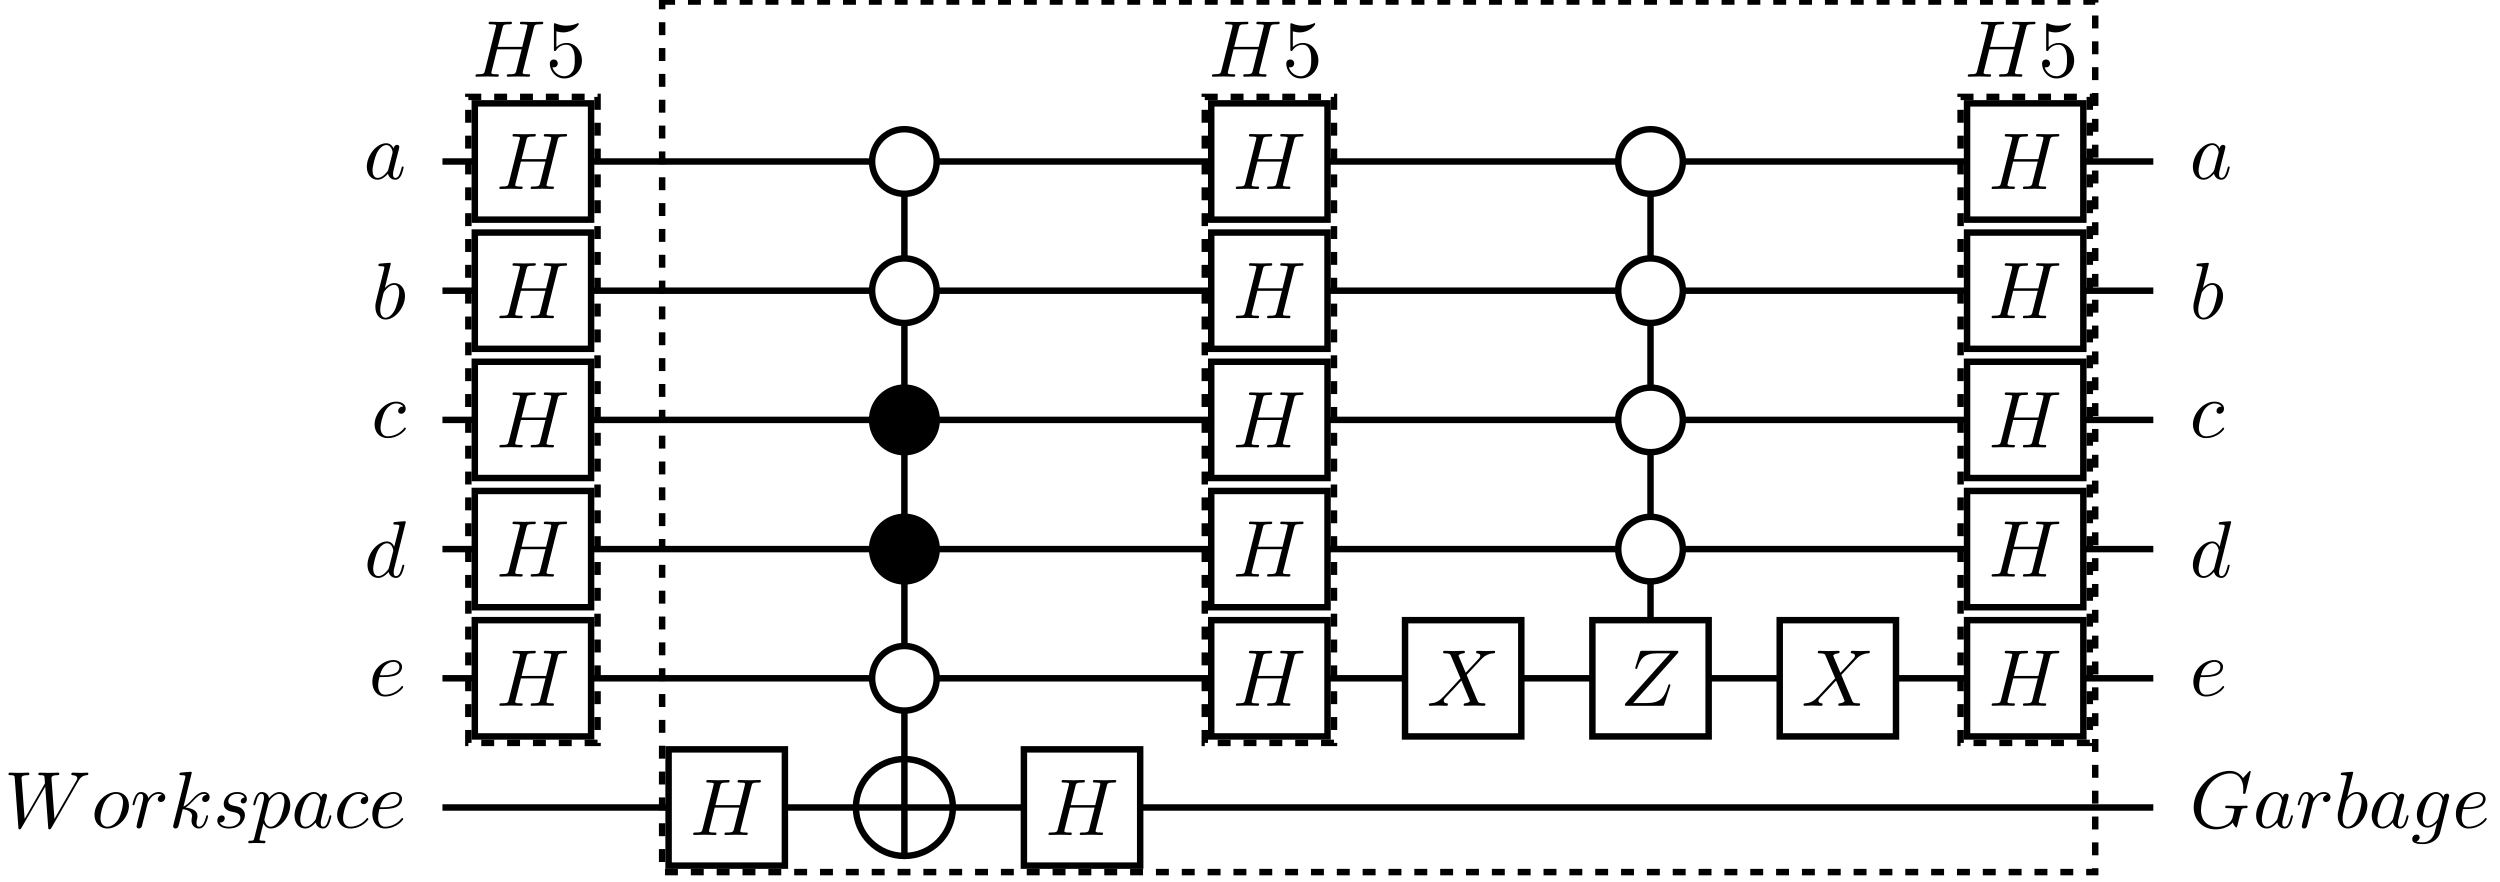 <?xml version="1.0" encoding="UTF-8"?>
<svg xmlns="http://www.w3.org/2000/svg" xmlns:xlink="http://www.w3.org/1999/xlink" width="774pt" height="273pt" viewBox="0 0 774 273" version="1.1">
<defs>
<g>
<symbol overflow="visible" id="glyph0-0">
<path style="stroke:none;" d=""/>
</symbol>
<symbol overflow="visible" id="glyph0-1">
<path style="stroke:none;" d="M 9.297 -9.422 C 8.844 -10.344 8.125 -11.016 7 -11.016 C 4.078 -11.016 1 -7.344 1 -3.719 C 1 -1.375 2.359 0.281 4.312 0.281 C 4.812 0.281 6.047 0.172 7.547 -1.594 C 7.75 -0.547 8.625 0.281 9.812 0.281 C 10.688 0.281 11.25 -0.297 11.656 -1.094 C 12.078 -2 12.406 -3.516 12.406 -3.562 C 12.406 -3.812 12.172 -3.812 12.109 -3.812 C 11.859 -3.812 11.828 -3.719 11.75 -3.359 C 11.328 -1.75 10.891 -0.281 9.859 -0.281 C 9.188 -0.281 9.109 -0.922 9.109 -1.422 C 9.109 -1.969 9.172 -2.172 9.438 -3.266 C 9.719 -4.312 9.766 -4.562 9.984 -5.5 L 10.891 -8.984 C 11.062 -9.688 11.062 -9.734 11.062 -9.844 C 11.062 -10.266 10.766 -10.516 10.344 -10.516 C 9.734 -10.516 9.359 -9.969 9.297 -9.422 Z M 7.672 -2.969 C 7.547 -2.516 7.547 -2.469 7.172 -2.047 C 6.078 -0.672 5.062 -0.281 4.359 -0.281 C 3.109 -0.281 2.766 -1.641 2.766 -2.609 C 2.766 -3.859 3.562 -6.922 4.141 -8.062 C 4.906 -9.531 6.031 -10.453 7.031 -10.453 C 8.641 -10.453 8.984 -8.422 8.984 -8.266 C 8.984 -8.125 8.938 -7.969 8.922 -7.844 Z "/>
</symbol>
<symbol overflow="visible" id="glyph0-2">
<path style="stroke:none;" d="M 5.953 -17.016 C 5.953 -17.031 5.953 -17.281 5.625 -17.281 C 5.062 -17.281 3.234 -17.078 2.594 -17.031 C 2.391 -17.016 2.109 -16.984 2.109 -16.531 C 2.109 -16.234 2.344 -16.234 2.719 -16.234 C 3.906 -16.234 3.953 -16.062 3.953 -15.812 C 3.953 -15.641 3.734 -14.797 3.609 -14.266 L 1.562 -6.156 C 1.266 -4.906 1.172 -4.516 1.172 -3.641 C 1.172 -1.266 2.484 0.281 4.328 0.281 C 7.266 0.281 10.344 -3.438 10.344 -7.031 C 10.344 -9.297 9.016 -11.016 7.031 -11.016 C 5.875 -11.016 4.859 -10.281 4.109 -9.516 Z M 3.609 -7.594 C 3.766 -8.141 3.766 -8.188 3.984 -8.469 C 5.203 -10.094 6.328 -10.453 6.969 -10.453 C 7.875 -10.453 8.547 -9.719 8.547 -8.125 C 8.547 -6.656 7.719 -3.781 7.266 -2.844 C 6.453 -1.172 5.312 -0.281 4.328 -0.281 C 3.484 -0.281 2.672 -0.953 2.672 -2.797 C 2.672 -3.266 2.672 -3.734 3.062 -5.312 Z "/>
</symbol>
<symbol overflow="visible" id="glyph0-3">
<path style="stroke:none;" d="M 9.859 -9.469 C 9.469 -9.469 9.109 -9.469 8.766 -9.109 C 8.375 -8.734 8.312 -8.312 8.312 -8.141 C 8.312 -7.547 8.766 -7.266 9.234 -7.266 C 9.969 -7.266 10.641 -7.875 10.641 -8.859 C 10.641 -10.094 9.469 -11.016 7.703 -11.016 C 4.328 -11.016 1.016 -7.453 1.016 -3.938 C 1.016 -1.688 2.469 0.281 5.062 0.281 C 8.625 0.281 10.703 -2.359 10.703 -2.672 C 10.703 -2.812 10.562 -2.984 10.406 -2.984 C 10.281 -2.984 10.234 -2.938 10.094 -2.734 C 8.125 -0.281 5.406 -0.281 5.109 -0.281 C 3.531 -0.281 2.859 -1.5 2.859 -2.984 C 2.859 -4.016 3.359 -6.422 4.203 -7.969 C 4.984 -9.391 6.344 -10.453 7.719 -10.453 C 8.562 -10.453 9.516 -10.141 9.859 -9.469 Z "/>
</symbol>
<symbol overflow="visible" id="glyph0-4">
<path style="stroke:none;" d="M 12.859 -17.016 C 12.859 -17.031 12.859 -17.281 12.531 -17.281 C 12.156 -17.281 9.781 -17.062 9.359 -17.016 C 9.172 -16.984 9.016 -16.859 9.016 -16.531 C 9.016 -16.234 9.234 -16.234 9.609 -16.234 C 10.812 -16.234 10.859 -16.062 10.859 -15.812 L 10.781 -15.312 L 9.297 -9.422 C 8.844 -10.344 8.125 -11.016 7 -11.016 C 4.078 -11.016 1 -7.344 1 -3.719 C 1 -1.375 2.359 0.281 4.312 0.281 C 4.812 0.281 6.047 0.172 7.547 -1.594 C 7.75 -0.547 8.625 0.281 9.812 0.281 C 10.688 0.281 11.25 -0.297 11.656 -1.094 C 12.078 -2 12.406 -3.516 12.406 -3.562 C 12.406 -3.812 12.172 -3.812 12.109 -3.812 C 11.859 -3.812 11.828 -3.719 11.75 -3.359 C 11.328 -1.75 10.891 -0.281 9.859 -0.281 C 9.188 -0.281 9.109 -0.922 9.109 -1.422 C 9.109 -2.016 9.172 -2.188 9.266 -2.609 Z M 7.672 -2.969 C 7.547 -2.516 7.547 -2.469 7.172 -2.047 C 6.078 -0.672 5.062 -0.281 4.359 -0.281 C 3.109 -0.281 2.766 -1.641 2.766 -2.609 C 2.766 -3.859 3.562 -6.922 4.141 -8.062 C 4.906 -9.531 6.031 -10.453 7.031 -10.453 C 8.641 -10.453 8.984 -8.422 8.984 -8.266 C 8.984 -8.125 8.938 -7.969 8.922 -7.844 Z "/>
</symbol>
<symbol overflow="visible" id="glyph0-5">
<path style="stroke:none;" d="M 4.656 -5.75 C 5.375 -5.75 7.219 -5.797 8.469 -6.328 C 10.219 -7.078 10.344 -8.547 10.344 -8.891 C 10.344 -9.984 9.391 -11.016 7.672 -11.016 C 4.906 -11.016 1.141 -8.594 1.141 -4.234 C 1.141 -1.688 2.609 0.281 5.062 0.281 C 8.625 0.281 10.703 -2.359 10.703 -2.672 C 10.703 -2.812 10.562 -2.984 10.406 -2.984 C 10.281 -2.984 10.234 -2.938 10.094 -2.734 C 8.125 -0.281 5.406 -0.281 5.109 -0.281 C 3.156 -0.281 2.938 -2.359 2.938 -3.156 C 2.938 -3.469 2.969 -4.234 3.344 -5.75 Z M 3.484 -6.297 C 4.453 -10.094 7.031 -10.453 7.672 -10.453 C 8.844 -10.453 9.516 -9.734 9.516 -8.891 C 9.516 -6.297 5.531 -6.297 4.516 -6.297 Z "/>
</symbol>
<symbol overflow="visible" id="glyph0-6">
<path style="stroke:none;" d="M 22.844 -14.125 C 23.469 -15.219 24.062 -16.109 25.625 -16.234 C 25.859 -16.266 26.109 -16.266 26.109 -16.734 C 26.109 -16.844 26 -17.016 25.797 -17.016 C 25.203 -17.016 24.5 -16.938 23.891 -16.938 C 23.031 -16.938 22.109 -17.016 21.297 -17.016 C 21.141 -17.016 20.828 -17.016 20.828 -16.531 C 20.828 -16.266 21.047 -16.234 21.188 -16.234 C 21.797 -16.219 22.672 -16.016 22.672 -15.266 C 22.672 -15 22.547 -14.797 22.344 -14.453 L 15.609 -2.719 L 14.688 -15.062 C 14.672 -15.562 14.625 -16.219 16.438 -16.234 C 16.859 -16.234 17.109 -16.234 17.109 -16.734 C 17.109 -16.984 16.844 -17.016 16.734 -17.016 C 15.734 -17.016 14.688 -16.938 13.703 -16.938 C 13.125 -16.938 11.656 -17.016 11.078 -17.016 C 10.938 -17.016 10.609 -17.016 10.609 -16.516 C 10.609 -16.234 10.859 -16.234 11.203 -16.234 C 12.297 -16.234 12.484 -16.094 12.531 -15.609 L 12.672 -13.703 L 6.375 -2.719 L 5.422 -15.344 C 5.422 -15.641 5.422 -16.219 7.328 -16.234 C 7.578 -16.234 7.844 -16.234 7.844 -16.734 C 7.844 -17.016 7.547 -17.016 7.5 -17.016 C 6.5 -17.016 5.453 -16.938 4.438 -16.938 C 3.562 -16.938 2.672 -17.016 1.812 -17.016 C 1.688 -17.016 1.375 -17.016 1.375 -16.531 C 1.375 -16.234 1.594 -16.234 2 -16.234 C 3.234 -16.234 3.266 -16.016 3.312 -15.312 L 4.438 -0.094 C 4.453 0.344 4.484 0.547 4.828 0.547 C 5.125 0.547 5.203 0.406 5.422 0.031 L 12.75 -12.672 L 13.672 -0.094 C 13.719 0.422 13.766 0.547 14.078 0.547 C 14.391 0.547 14.547 0.297 14.672 0.078 Z "/>
</symbol>
<symbol overflow="visible" id="glyph0-7">
<path style="stroke:none;" d="M 11.688 -6.797 C 11.688 -9.391 9.938 -11.016 7.703 -11.016 C 4.359 -11.016 1.016 -7.469 1.016 -3.938 C 1.016 -1.469 2.688 0.281 5 0.281 C 8.312 0.281 11.688 -3.156 11.688 -6.797 Z M 5.031 -0.281 C 3.953 -0.281 2.859 -1.047 2.859 -2.984 C 2.859 -4.203 3.516 -6.906 4.312 -8.172 C 5.547 -10.094 6.969 -10.453 7.672 -10.453 C 9.109 -10.453 9.859 -9.266 9.859 -7.766 C 9.859 -6.797 9.359 -4.188 8.422 -2.562 C 7.547 -1.125 6.172 -0.281 5.031 -0.281 Z "/>
</symbol>
<symbol overflow="visible" id="glyph0-8">
<path style="stroke:none;" d="M 2.188 -1.469 C 2.109 -1.094 1.969 -0.516 1.969 -0.406 C 1.969 0.047 2.312 0.281 2.688 0.281 C 2.984 0.281 3.438 0.078 3.609 -0.422 C 3.656 -0.516 4.516 -3.906 4.609 -4.359 C 4.812 -5.188 5.25 -6.922 5.406 -7.594 C 5.5 -7.922 6.203 -9.094 6.797 -9.641 C 7 -9.812 7.719 -10.453 8.797 -10.453 C 9.438 -10.453 9.812 -10.156 9.844 -10.156 C 9.094 -10.031 8.547 -9.438 8.547 -8.797 C 8.547 -8.391 8.812 -7.922 9.484 -7.922 C 10.156 -7.922 10.859 -8.5 10.859 -9.391 C 10.859 -10.266 10.062 -11.016 8.797 -11.016 C 7.172 -11.016 6.078 -9.781 5.609 -9.094 C 5.406 -10.219 4.516 -11.016 3.344 -11.016 C 2.188 -11.016 1.719 -10.031 1.5 -9.594 C 1.047 -8.734 0.719 -7.25 0.719 -7.172 C 0.719 -6.922 0.969 -6.922 1.016 -6.922 C 1.266 -6.922 1.297 -6.953 1.438 -7.5 C 1.875 -9.266 2.359 -10.453 3.266 -10.453 C 3.688 -10.453 4.031 -10.266 4.031 -9.312 C 4.031 -8.797 3.953 -8.516 3.641 -7.219 Z "/>
</symbol>
<symbol overflow="visible" id="glyph0-9">
<path style="stroke:none;" d="M 7.141 -17.016 C 7.141 -17.031 7.141 -17.281 6.828 -17.281 C 6.25 -17.281 4.438 -17.078 3.781 -17.031 C 3.594 -17.016 3.312 -16.984 3.312 -16.531 C 3.312 -16.234 3.531 -16.234 3.906 -16.234 C 5.109 -16.234 5.156 -16.062 5.156 -15.812 L 5.078 -15.312 L 1.469 -0.969 C 1.375 -0.625 1.375 -0.578 1.375 -0.422 C 1.375 0.156 1.875 0.281 2.094 0.281 C 2.422 0.281 2.797 0.047 2.938 -0.25 C 3.062 -0.469 4.188 -5.078 4.328 -5.703 C 5.188 -5.625 7.219 -5.234 7.219 -3.594 C 7.219 -3.406 7.219 -3.312 7.141 -3.062 C 7.094 -2.766 7.047 -2.469 7.047 -2.188 C 7.047 -0.719 8.047 0.281 9.344 0.281 C 10.094 0.281 10.766 -0.125 11.312 -1.047 C 11.938 -2.141 12.203 -3.516 12.203 -3.562 C 12.203 -3.812 11.984 -3.812 11.906 -3.812 C 11.656 -3.812 11.625 -3.719 11.562 -3.359 C 11.062 -1.547 10.484 -0.281 9.391 -0.281 C 8.922 -0.281 8.594 -0.547 8.594 -1.438 C 8.594 -1.875 8.688 -2.438 8.797 -2.844 C 8.891 -3.266 8.891 -3.359 8.891 -3.609 C 8.891 -5.234 7.328 -5.953 5.203 -6.219 C 5.984 -6.672 6.781 -7.469 7.344 -8.062 C 8.547 -9.391 9.688 -10.453 10.906 -10.453 C 11.062 -10.453 11.078 -10.453 11.141 -10.438 C 11.438 -10.391 11.453 -10.391 11.656 -10.234 C 11.703 -10.219 11.703 -10.188 11.75 -10.141 C 10.562 -10.062 10.344 -9.094 10.344 -8.797 C 10.344 -8.391 10.609 -7.922 11.281 -7.922 C 11.938 -7.922 12.656 -8.469 12.656 -9.438 C 12.656 -10.188 12.078 -11.016 10.953 -11.016 C 10.266 -11.016 9.109 -10.812 7.328 -8.812 C 6.469 -7.875 5.5 -6.875 4.562 -6.5 Z "/>
</symbol>
<symbol overflow="visible" id="glyph0-10">
<path style="stroke:none;" d="M 9.734 -9.312 C 9.047 -9.297 8.547 -8.734 8.547 -8.188 C 8.547 -7.844 8.766 -7.469 9.312 -7.469 C 9.859 -7.469 10.453 -7.891 10.453 -8.859 C 10.453 -9.984 9.391 -11.016 7.5 -11.016 C 4.203 -11.016 3.281 -8.469 3.281 -7.375 C 3.281 -5.422 5.125 -5.062 5.859 -4.906 C 7.141 -4.656 8.438 -4.391 8.438 -3.016 C 8.438 -2.359 7.875 -0.281 4.875 -0.281 C 4.531 -0.281 2.609 -0.281 2.047 -1.594 C 2.984 -1.469 3.609 -2.219 3.609 -2.906 C 3.609 -3.484 3.219 -3.781 2.688 -3.781 C 2.047 -3.781 1.297 -3.266 1.297 -2.141 C 1.297 -0.719 2.719 0.281 4.859 0.281 C 8.891 0.281 9.859 -2.734 9.859 -3.859 C 9.859 -4.75 9.391 -5.375 9.094 -5.672 C 8.422 -6.375 7.703 -6.5 6.594 -6.719 C 5.703 -6.922 4.703 -7.094 4.703 -8.219 C 4.703 -8.938 5.312 -10.453 7.5 -10.453 C 8.125 -10.453 9.359 -10.281 9.734 -9.312 Z "/>
</symbol>
<symbol overflow="visible" id="glyph0-11">
<path style="stroke:none;" d="M 1.125 3.031 C 0.922 3.891 0.875 4.062 -0.219 4.062 C -0.516 4.062 -0.797 4.062 -0.797 4.531 C -0.797 4.734 -0.672 4.828 -0.469 4.828 C 0.203 4.828 0.922 4.75 1.625 4.75 C 2.438 4.75 3.281 4.828 4.078 4.828 C 4.203 4.828 4.531 4.828 4.531 4.328 C 4.531 4.062 4.281 4.062 3.938 4.062 C 2.688 4.062 2.688 3.891 2.688 3.656 C 2.688 3.359 3.734 -0.703 3.906 -1.312 C 4.234 -0.594 4.938 0.281 6.203 0.281 C 9.094 0.281 12.203 -3.359 12.203 -7.031 C 12.203 -9.359 10.781 -11.016 8.891 -11.016 C 7.641 -11.016 6.453 -10.109 5.625 -9.141 C 5.375 -10.484 4.312 -11.016 3.391 -11.016 C 2.234 -11.016 1.766 -10.031 1.547 -9.594 C 1.094 -8.734 0.766 -7.25 0.766 -7.172 C 0.766 -6.922 1.016 -6.922 1.078 -6.922 C 1.312 -6.922 1.344 -6.953 1.5 -7.5 C 1.922 -9.266 2.422 -10.453 3.312 -10.453 C 3.734 -10.453 4.078 -10.266 4.078 -9.312 C 4.078 -8.734 4.016 -8.469 3.906 -8.047 Z M 5.5 -7.766 C 5.672 -8.438 6.344 -9.141 6.797 -9.516 C 7.672 -10.281 8.391 -10.453 8.812 -10.453 C 9.812 -10.453 10.406 -9.594 10.406 -8.125 C 10.406 -6.656 9.594 -3.781 9.141 -2.844 C 8.297 -1.094 7.094 -0.281 6.172 -0.281 C 4.531 -0.281 4.203 -2.344 4.203 -2.484 C 4.203 -2.547 4.203 -2.594 4.281 -2.891 Z "/>
</symbol>
<symbol overflow="visible" id="glyph0-12">
<path style="stroke:none;" d="M 19 -15.094 C 19.234 -15.984 19.281 -16.234 21.094 -16.234 C 21.75 -16.234 21.938 -16.234 21.938 -16.734 C 21.938 -17.016 21.672 -17.016 21.594 -17.016 C 20.891 -17.016 19.109 -16.938 18.406 -16.938 C 17.688 -16.938 15.922 -17.016 15.188 -17.016 C 15 -17.016 14.719 -17.016 14.719 -16.516 C 14.719 -16.234 14.938 -16.234 15.422 -16.234 C 15.469 -16.234 15.938 -16.234 16.359 -16.188 C 16.812 -16.141 17.031 -16.109 17.031 -15.797 C 17.031 -15.688 17.016 -15.641 16.938 -15.312 L 15.438 -9.234 L 7.844 -9.234 L 9.312 -15.094 C 9.531 -15.984 9.609 -16.234 11.406 -16.234 C 12.047 -16.234 12.25 -16.234 12.25 -16.734 C 12.25 -17.016 11.984 -17.016 11.906 -17.016 C 11.203 -17.016 9.422 -16.938 8.719 -16.938 C 8 -16.938 6.219 -17.016 5.5 -17.016 C 5.312 -17.016 5.031 -17.016 5.031 -16.516 C 5.031 -16.234 5.25 -16.234 5.734 -16.234 C 5.781 -16.234 6.25 -16.234 6.672 -16.188 C 7.125 -16.141 7.344 -16.109 7.344 -15.797 C 7.344 -15.688 7.328 -15.609 7.25 -15.312 L 3.906 -1.938 C 3.656 -0.969 3.609 -0.766 1.641 -0.766 C 1.203 -0.766 0.969 -0.766 0.969 -0.281 C 0.969 0 1.266 0 1.312 0 C 2.016 0 3.781 -0.078 4.484 -0.078 C 5 -0.078 5.547 -0.047 6.078 -0.047 C 6.625 -0.047 7.172 0 7.703 0 C 7.891 0 8.188 0 8.188 -0.5 C 8.188 -0.766 7.969 -0.766 7.5 -0.766 C 6.578 -0.766 5.875 -0.766 5.875 -1.219 C 5.875 -1.375 5.922 -1.5 5.953 -1.641 L 7.641 -8.469 L 15.25 -8.469 C 14.203 -4.328 13.625 -1.969 13.531 -1.594 C 13.281 -0.797 12.797 -0.766 11.25 -0.766 C 10.891 -0.766 10.656 -0.766 10.656 -0.281 C 10.656 0 10.953 0 11.016 0 C 11.703 0 13.469 -0.078 14.172 -0.078 C 14.688 -0.078 15.25 -0.047 15.766 -0.047 C 16.312 -0.047 16.859 0 17.391 0 C 17.578 0 17.875 0 17.875 -0.5 C 17.875 -0.766 17.656 -0.766 17.188 -0.766 C 16.266 -0.766 15.562 -0.766 15.562 -1.219 C 15.562 -1.375 15.609 -1.5 15.641 -1.641 Z "/>
</symbol>
<symbol overflow="visible" id="glyph0-13">
<path style="stroke:none;" d="M 18.922 -17.312 C 18.922 -17.391 18.875 -17.562 18.656 -17.562 C 18.578 -17.562 18.562 -17.531 18.281 -17.266 L 16.531 -15.344 C 16.312 -15.688 15.172 -17.562 12.406 -17.562 C 6.844 -17.562 1.25 -12.047 1.25 -6.281 C 1.25 -2.312 4.016 0.547 8.047 0.547 C 9.141 0.547 10.266 0.328 11.156 -0.047 C 12.406 -0.547 12.875 -1.078 13.328 -1.562 C 13.547 -0.953 14.203 -0.031 14.453 -0.031 C 14.562 -0.031 14.625 -0.094 14.625 -0.125 C 14.672 -0.172 14.922 -1.125 15.047 -1.641 L 15.516 -3.562 C 15.609 -3.984 15.734 -4.406 15.844 -4.828 C 16.109 -5.953 16.141 -6 17.562 -6.031 C 17.688 -6.031 17.953 -6.047 17.953 -6.531 C 17.953 -6.703 17.828 -6.797 17.641 -6.797 C 17.062 -6.797 15.594 -6.719 15.016 -6.719 C 14.25 -6.719 12.297 -6.797 11.531 -6.797 C 11.312 -6.797 11.016 -6.797 11.016 -6.297 C 11.016 -6.031 11.203 -6.031 11.75 -6.031 C 11.781 -6.031 12.5 -6.031 13.078 -5.984 C 13.719 -5.906 13.844 -5.828 13.844 -5.5 C 13.844 -5.281 13.578 -4.156 13.328 -3.234 C 12.625 -0.5 9.391 -0.219 8.516 -0.219 C 6.125 -0.219 3.516 -1.641 3.516 -5.453 C 3.516 -6.219 3.766 -10.344 6.375 -13.578 C 7.719 -15.266 10.141 -16.781 12.609 -16.781 C 15.141 -16.781 16.609 -14.875 16.609 -11.984 C 16.609 -10.984 16.531 -10.953 16.531 -10.703 C 16.531 -10.453 16.812 -10.453 16.906 -10.453 C 17.234 -10.453 17.234 -10.516 17.359 -10.953 Z "/>
</symbol>
<symbol overflow="visible" id="glyph0-14">
<path style="stroke:none;" d="M 11.734 -9.391 C 11.75 -9.531 11.812 -9.656 11.812 -9.844 C 11.812 -10.266 11.5 -10.516 11.078 -10.516 C 10.828 -10.516 10.156 -10.344 10.062 -9.438 C 9.609 -10.359 8.734 -11.016 7.75 -11.016 C 4.906 -11.016 1.812 -7.516 1.812 -3.938 C 1.812 -1.469 3.344 0 5.125 0 C 6.594 0 7.766 -1.172 8.016 -1.438 L 8.047 -1.422 C 7.516 0.797 7.219 1.812 7.219 1.875 C 7.125 2.094 6.281 4.562 3.641 4.562 C 3.156 4.562 2.344 4.531 1.641 4.312 C 2.391 4.078 2.672 3.438 2.672 3.016 C 2.672 2.609 2.391 2.141 1.719 2.141 C 1.172 2.141 0.375 2.594 0.375 3.594 C 0.375 4.609 1.297 5.109 3.688 5.109 C 6.797 5.109 8.594 3.156 8.969 1.672 Z M 8.5 -3.188 C 8.344 -2.547 7.766 -1.922 7.219 -1.438 C 6.703 -1 5.922 -0.547 5.203 -0.547 C 3.953 -0.547 3.594 -1.844 3.594 -2.844 C 3.594 -4.031 4.312 -6.969 4.984 -8.25 C 5.656 -9.469 6.719 -10.453 7.766 -10.453 C 9.422 -10.453 9.766 -8.438 9.766 -8.312 C 9.766 -8.188 9.719 -8.047 9.688 -7.938 Z "/>
</symbol>
<symbol overflow="visible" id="glyph1-0">
<path style="stroke:none;" d=""/>
</symbol>
<symbol overflow="visible" id="glyph1-1">
<path style="stroke:none;" d="M 19 -15.094 C 19.234 -15.984 19.281 -16.234 21.094 -16.234 C 21.75 -16.234 21.938 -16.234 21.938 -16.734 C 21.938 -17.016 21.672 -17.016 21.594 -17.016 C 20.891 -17.016 19.109 -16.938 18.406 -16.938 C 17.688 -16.938 15.922 -17.016 15.188 -17.016 C 15 -17.016 14.719 -17.016 14.719 -16.516 C 14.719 -16.234 14.938 -16.234 15.422 -16.234 C 15.469 -16.234 15.938 -16.234 16.359 -16.188 C 16.812 -16.141 17.031 -16.109 17.031 -15.797 C 17.031 -15.688 17.016 -15.641 16.938 -15.312 L 15.438 -9.234 L 7.844 -9.234 L 9.312 -15.094 C 9.531 -15.984 9.609 -16.234 11.406 -16.234 C 12.047 -16.234 12.25 -16.234 12.25 -16.734 C 12.25 -17.016 11.984 -17.016 11.906 -17.016 C 11.203 -17.016 9.422 -16.938 8.719 -16.938 C 8 -16.938 6.219 -17.016 5.5 -17.016 C 5.312 -17.016 5.031 -17.016 5.031 -16.516 C 5.031 -16.234 5.25 -16.234 5.734 -16.234 C 5.781 -16.234 6.25 -16.234 6.672 -16.188 C 7.125 -16.141 7.344 -16.109 7.344 -15.797 C 7.344 -15.688 7.328 -15.609 7.25 -15.312 L 3.906 -1.938 C 3.656 -0.969 3.609 -0.766 1.641 -0.766 C 1.203 -0.766 0.969 -0.766 0.969 -0.281 C 0.969 0 1.266 0 1.312 0 C 2.016 0 3.781 -0.078 4.484 -0.078 C 5 -0.078 5.547 -0.047 6.078 -0.047 C 6.625 -0.047 7.172 0 7.703 0 C 7.891 0 8.188 0 8.188 -0.5 C 8.188 -0.766 7.969 -0.766 7.5 -0.766 C 6.578 -0.766 5.875 -0.766 5.875 -1.219 C 5.875 -1.375 5.922 -1.5 5.953 -1.641 L 7.641 -8.469 L 15.25 -8.469 C 14.203 -4.328 13.625 -1.969 13.531 -1.594 C 13.281 -0.797 12.797 -0.766 11.25 -0.766 C 10.891 -0.766 10.656 -0.766 10.656 -0.281 C 10.656 0 10.953 0 11.016 0 C 11.703 0 13.469 -0.078 14.172 -0.078 C 14.688 -0.078 15.25 -0.047 15.766 -0.047 C 16.312 -0.047 16.859 0 17.391 0 C 17.578 0 17.875 0 17.875 -0.5 C 17.875 -0.766 17.656 -0.766 17.188 -0.766 C 16.266 -0.766 15.562 -0.766 15.562 -1.219 C 15.562 -1.375 15.609 -1.5 15.641 -1.641 Z "/>
</symbol>
<symbol overflow="visible" id="glyph2-0">
<path style="stroke:none;" d=""/>
</symbol>
<symbol overflow="visible" id="glyph2-1">
<path style="stroke:none;" d="M 11.188 -5 C 11.188 -7.969 9.141 -10.453 6.453 -10.453 C 5.25 -10.453 4.188 -10.062 3.281 -9.188 L 3.281 -14.047 C 3.781 -13.891 4.609 -13.719 5.406 -13.719 C 8.469 -13.719 10.219 -15.984 10.219 -16.312 C 10.219 -16.469 10.141 -16.594 9.969 -16.594 C 9.938 -16.594 9.891 -16.594 9.766 -16.516 C 9.266 -16.281 8.047 -15.797 6.375 -15.797 C 5.375 -15.797 4.234 -15.969 3.062 -16.484 C 2.859 -16.562 2.812 -16.562 2.766 -16.562 C 2.516 -16.562 2.516 -16.359 2.516 -15.969 L 2.516 -8.594 C 2.516 -8.141 2.516 -7.938 2.859 -7.938 C 3.031 -7.938 3.094 -8.016 3.188 -8.172 C 3.469 -8.562 4.391 -9.906 6.406 -9.906 C 7.703 -9.906 8.312 -8.766 8.516 -8.312 C 8.922 -7.391 8.969 -6.422 8.969 -5.188 C 8.969 -4.312 8.969 -2.812 8.375 -1.766 C 7.766 -0.797 6.844 -0.156 5.703 -0.156 C 3.891 -0.156 2.469 -1.469 2.047 -2.938 C 2.109 -2.906 2.188 -2.891 2.469 -2.891 C 3.281 -2.891 3.719 -3.516 3.719 -4.109 C 3.719 -4.703 3.281 -5.328 2.469 -5.328 C 2.109 -5.328 1.25 -5.156 1.25 -4.016 C 1.25 -1.875 2.969 0.547 5.75 0.547 C 8.641 0.547 11.188 -1.844 11.188 -5 Z "/>
</symbol>
<symbol overflow="visible" id="glyph3-0">
<path style="stroke:none;" d=""/>
</symbol>
<symbol overflow="visible" id="glyph3-1">
<path style="stroke:none;" d="M 12.078 -10.234 L 9.984 -15.188 C 9.906 -15.391 9.859 -15.484 9.859 -15.516 C 9.859 -15.672 10.281 -16.141 11.328 -16.234 C 11.578 -16.266 11.828 -16.281 11.828 -16.719 C 11.828 -17.016 11.531 -17.016 11.453 -17.016 C 10.438 -17.016 9.359 -16.938 8.312 -16.938 C 7.703 -16.938 6.156 -17.016 5.531 -17.016 C 5.375 -17.016 5.078 -17.016 5.078 -16.516 C 5.078 -16.234 5.328 -16.234 5.656 -16.234 C 7.141 -16.234 7.297 -15.984 7.516 -15.438 L 10.453 -8.5 L 5.203 -2.844 L 4.875 -2.562 C 3.656 -1.25 2.484 -0.844 1.219 -0.766 C 0.891 -0.75 0.672 -0.75 0.672 -0.281 C 0.672 -0.25 0.672 0 1 0 C 1.75 0 2.562 -0.078 3.344 -0.078 C 4.266 -0.078 5.234 0 6.125 0 C 6.281 0 6.578 0 6.578 -0.5 C 6.578 -0.75 6.328 -0.766 6.281 -0.766 C 6.047 -0.797 5.281 -0.844 5.281 -1.547 C 5.281 -1.938 5.656 -2.344 5.953 -2.672 L 8.5 -5.359 L 10.734 -7.797 L 13.25 -1.844 C 13.344 -1.562 13.375 -1.547 13.375 -1.5 C 13.375 -1.297 12.906 -0.875 11.938 -0.766 C 11.656 -0.75 11.438 -0.719 11.438 -0.297 C 11.438 0 11.703 0 11.812 0 C 12.5 0 14.25 -0.078 14.938 -0.078 C 15.562 -0.078 17.078 0 17.703 0 C 17.875 0 18.188 0 18.188 -0.469 C 18.188 -0.766 17.938 -0.766 17.734 -0.766 C 16.062 -0.797 16.016 -0.875 15.594 -1.875 C 14.625 -4.188 12.953 -8.062 12.375 -9.562 C 14.078 -11.312 16.688 -14.266 17.484 -14.969 C 18.203 -15.562 19.156 -16.172 20.641 -16.234 C 20.969 -16.266 21.188 -16.266 21.188 -16.734 C 21.188 -16.766 21.188 -17.016 20.875 -17.016 C 20.125 -17.016 19.297 -16.938 18.531 -16.938 C 17.609 -16.938 16.656 -17.016 15.766 -17.016 C 15.609 -17.016 15.297 -17.016 15.297 -16.516 C 15.297 -16.344 15.422 -16.266 15.594 -16.234 C 15.812 -16.219 16.594 -16.172 16.594 -15.469 C 16.594 -15.125 16.312 -14.797 16.109 -14.562 Z "/>
</symbol>
<symbol overflow="visible" id="glyph4-0">
<path style="stroke:none;" d=""/>
</symbol>
<symbol overflow="visible" id="glyph4-1">
<path style="stroke:none;" d="M 17.938 -16.406 C 17.953 -16.516 18 -16.641 18 -16.781 C 18 -17.016 17.875 -17.016 17.391 -17.016 L 6.875 -17.016 C 6.281 -17.016 6.25 -16.984 6.109 -16.516 L 4.734 -12.031 C 4.688 -11.906 4.656 -11.734 4.656 -11.688 C 4.656 -11.656 4.656 -11.406 4.953 -11.406 C 5.188 -11.406 5.234 -11.578 5.281 -11.656 C 6.219 -14.594 7.516 -16.234 11.406 -16.234 L 15.469 -16.234 L 1.547 -0.672 C 1.547 -0.641 1.438 -0.297 1.438 -0.219 C 1.438 0 1.625 0 2.062 0 L 12.906 0 C 13.5 0 13.531 -0.031 13.672 -0.5 L 15.438 -6 C 15.469 -6.109 15.547 -6.281 15.547 -6.375 C 15.547 -6.5 15.438 -6.656 15.219 -6.656 C 15 -6.656 14.969 -6.547 14.797 -6.031 C 13.703 -2.641 12.5 -0.844 8.266 -0.844 L 4.016 -0.844 Z "/>
</symbol>
</g>
</defs>
<g id="surface2955">
<rect x="0" y="0" width="774" height="273" style="fill:rgb(100%,100%,100%);fill-opacity:1;stroke:none;"/>
<path style="fill:none;stroke-width:2;stroke-linecap:butt;stroke-linejoin:miter;stroke:rgb(100%,100%,100%);stroke-opacity:1;stroke-miterlimit:10;" d="M 0 0 L 774 0 L 774 273 L 0 273 Z "/>
<path style="fill:none;stroke-width:2;stroke-linecap:butt;stroke-linejoin:miter;stroke:rgb(0%,0%,0%);stroke-opacity:1;stroke-miterlimit:10;" d="M 136.984 250 L 666.664 250 "/>
<path style="fill:none;stroke-width:2;stroke-linecap:butt;stroke-linejoin:miter;stroke:rgb(0%,0%,0%);stroke-opacity:1;stroke-miterlimit:10;" d="M 136.984 210 L 666.664 210 "/>
<path style="fill:none;stroke-width:2;stroke-linecap:butt;stroke-linejoin:miter;stroke:rgb(0%,0%,0%);stroke-opacity:1;stroke-miterlimit:10;" d="M 136.984 170 L 666.664 170 "/>
<path style="fill:none;stroke-width:2;stroke-linecap:butt;stroke-linejoin:miter;stroke:rgb(0%,0%,0%);stroke-opacity:1;stroke-miterlimit:10;" d="M 136.984 130 L 666.664 130 "/>
<path style="fill:none;stroke-width:2;stroke-linecap:butt;stroke-linejoin:miter;stroke:rgb(0%,0%,0%);stroke-opacity:1;stroke-miterlimit:10;" d="M 136.984 90 L 666.664 90 "/>
<path style="fill:none;stroke-width:2;stroke-linecap:butt;stroke-linejoin:miter;stroke:rgb(0%,0%,0%);stroke-opacity:1;stroke-miterlimit:10;" d="M 136.984 50 L 666.664 50 "/>
<g style="fill:rgb(0%,0%,0%);fill-opacity:1;">
  <use xlink:href="#glyph0-1" x="112.567" y="55.361"/>
</g>
<g style="fill:rgb(0%,0%,0%);fill-opacity:1;">
  <use xlink:href="#glyph0-2" x="115.043" y="98.649"/>
</g>
<g style="fill:rgb(0%,0%,0%);fill-opacity:1;">
  <use xlink:href="#glyph0-3" x="114.955" y="135.361"/>
</g>
<g style="fill:rgb(0%,0%,0%);fill-opacity:1;">
  <use xlink:href="#glyph0-4" x="112.77" y="178.649"/>
</g>
<g style="fill:rgb(0%,0%,0%);fill-opacity:1;">
  <use xlink:href="#glyph0-5" x="114.135" y="215.361"/>
</g>
<g style="fill:rgb(0%,0%,0%);fill-opacity:1;">
  <use xlink:href="#glyph0-6" x="1.25" y="256.228"/>
</g>
<g style="fill:rgb(0%,0%,0%);fill-opacity:1;">
  <use xlink:href="#glyph0-7" x="28.234" y="256.228"/>
  <use xlink:href="#glyph0-8" x="40.306" y="256.228"/>
</g>
<g style="fill:rgb(0%,0%,0%);fill-opacity:1;">
  <use xlink:href="#glyph0-9" x="52.241" y="256.228"/>
</g>
<g style="fill:rgb(0%,0%,0%);fill-opacity:1;">
  <use xlink:href="#glyph0-10" x="65.98" y="256.228"/>
  <use xlink:href="#glyph0-11" x="77.656" y="256.228"/>
  <use xlink:href="#glyph0-1" x="90.186" y="256.228"/>
  <use xlink:href="#glyph0-3" x="103.352" y="256.228"/>
  <use xlink:href="#glyph0-5" x="114.131" y="256.228"/>
</g>
<path style="fill-rule:nonzero;fill:rgb(100%,100%,100%);fill-opacity:1;stroke-width:2;stroke-linecap:butt;stroke-linejoin:miter;stroke:rgb(0%,0%,0%);stroke-opacity:1;stroke-miterlimit:10;" d="M 147 32 L 183 32 L 183 68 L 147 68 Z "/>
<g style="fill:rgb(0%,0%,0%);fill-opacity:1;">
  <use xlink:href="#glyph1-1" x="153.636" y="58.51"/>
</g>
<path style="fill-rule:nonzero;fill:rgb(100%,100%,100%);fill-opacity:1;stroke-width:2;stroke-linecap:butt;stroke-linejoin:miter;stroke:rgb(0%,0%,0%);stroke-opacity:1;stroke-miterlimit:10;" d="M 147 72 L 183 72 L 183 108 L 147 108 Z "/>
<g style="fill:rgb(0%,0%,0%);fill-opacity:1;">
  <use xlink:href="#glyph1-1" x="153.636" y="98.51"/>
</g>
<path style="fill-rule:nonzero;fill:rgb(100%,100%,100%);fill-opacity:1;stroke-width:2;stroke-linecap:butt;stroke-linejoin:miter;stroke:rgb(0%,0%,0%);stroke-opacity:1;stroke-miterlimit:10;" d="M 147 112 L 183 112 L 183 148 L 147 148 Z "/>
<g style="fill:rgb(0%,0%,0%);fill-opacity:1;">
  <use xlink:href="#glyph1-1" x="153.636" y="138.51"/>
</g>
<path style="fill-rule:nonzero;fill:rgb(100%,100%,100%);fill-opacity:1;stroke-width:2;stroke-linecap:butt;stroke-linejoin:miter;stroke:rgb(0%,0%,0%);stroke-opacity:1;stroke-miterlimit:10;" d="M 147 152 L 183 152 L 183 188 L 147 188 Z "/>
<g style="fill:rgb(0%,0%,0%);fill-opacity:1;">
  <use xlink:href="#glyph1-1" x="153.636" y="178.51"/>
</g>
<path style="fill-rule:nonzero;fill:rgb(100%,100%,100%);fill-opacity:1;stroke-width:2;stroke-linecap:butt;stroke-linejoin:miter;stroke:rgb(0%,0%,0%);stroke-opacity:1;stroke-miterlimit:10;" d="M 147 192 L 183 192 L 183 228 L 147 228 Z "/>
<g style="fill:rgb(0%,0%,0%);fill-opacity:1;">
  <use xlink:href="#glyph1-1" x="153.636" y="218.51"/>
</g>
<path style="fill:none;stroke-width:2;stroke-linecap:butt;stroke-linejoin:miter;stroke:rgb(0%,0%,0%);stroke-opacity:1;stroke-dasharray:4,4;stroke-miterlimit:10;" d="M 145 30 L 185 30 L 185 230 L 145 230 Z "/>
<g style="fill:rgb(0%,0%,0%);fill-opacity:1;">
  <use xlink:href="#glyph0-12" x="146.25" y="23.75"/>
</g>
<g style="fill:rgb(0%,0%,0%);fill-opacity:1;">
  <use xlink:href="#glyph2-1" x="168.977" y="23.75"/>
</g>
<path style="fill-rule:nonzero;fill:rgb(100%,100%,100%);fill-opacity:1;stroke-width:2;stroke-linecap:butt;stroke-linejoin:miter;stroke:rgb(0%,0%,0%);stroke-opacity:1;stroke-miterlimit:10;" d="M 207 232 L 243 232 L 243 268 L 207 268 Z "/>
<g style="fill:rgb(0%,0%,0%);fill-opacity:1;">
  <use xlink:href="#glyph1-1" x="213.636" y="258.51"/>
</g>
<path style="fill:none;stroke-width:2;stroke-linecap:butt;stroke-linejoin:miter;stroke:rgb(0%,0%,0%);stroke-opacity:1;stroke-miterlimit:10;" d="M 280 250 L 280 50 "/>
<path style="fill-rule:nonzero;fill:rgb(100%,100%,100%);fill-opacity:1;stroke-width:2;stroke-linecap:butt;stroke-linejoin:miter;stroke:rgb(0%,0%,0%);stroke-opacity:1;stroke-miterlimit:10;" d="M 290 50 C 290 55.523 285.523 60 280 60 C 274.477 60 270 55.523 270 50 C 270 44.477 274.477 40 280 40 C 285.523 40 290 44.477 290 50 "/>
<path style="fill-rule:nonzero;fill:rgb(100%,100%,100%);fill-opacity:1;stroke-width:2;stroke-linecap:butt;stroke-linejoin:miter;stroke:rgb(0%,0%,0%);stroke-opacity:1;stroke-miterlimit:10;" d="M 290 90 C 290 95.523 285.523 100 280 100 C 274.477 100 270 95.523 270 90 C 270 84.477 274.477 80 280 80 C 285.523 80 290 84.477 290 90 "/>
<path style="fill-rule:nonzero;fill:rgb(0%,0%,0%);fill-opacity:1;stroke-width:2;stroke-linecap:butt;stroke-linejoin:miter;stroke:rgb(0%,0%,0%);stroke-opacity:1;stroke-miterlimit:10;" d="M 290 130 C 290 135.523 285.523 140 280 140 C 274.477 140 270 135.523 270 130 C 270 124.477 274.477 120 280 120 C 285.523 120 290 124.477 290 130 "/>
<path style="fill-rule:nonzero;fill:rgb(0%,0%,0%);fill-opacity:1;stroke-width:2;stroke-linecap:butt;stroke-linejoin:miter;stroke:rgb(0%,0%,0%);stroke-opacity:1;stroke-miterlimit:10;" d="M 290 170 C 290 175.523 285.523 180 280 180 C 274.477 180 270 175.523 270 170 C 270 164.477 274.477 160 280 160 C 285.523 160 290 164.477 290 170 "/>
<path style="fill-rule:nonzero;fill:rgb(100%,100%,100%);fill-opacity:1;stroke-width:2;stroke-linecap:butt;stroke-linejoin:miter;stroke:rgb(0%,0%,0%);stroke-opacity:1;stroke-miterlimit:10;" d="M 290 210 C 290 215.523 285.523 220 280 220 C 274.477 220 270 215.523 270 210 C 270 204.477 274.477 200 280 200 C 285.523 200 290 204.477 290 210 "/>
<path style="fill-rule:nonzero;fill:rgb(100%,100%,100%);fill-opacity:1;stroke-width:2;stroke-linecap:butt;stroke-linejoin:miter;stroke:rgb(0%,0%,0%);stroke-opacity:1;stroke-miterlimit:10;" d="M 295 250 C 295 258.285 288.285 265 280 265 C 271.715 265 265 258.285 265 250 C 265 241.715 271.715 235 280 235 C 288.285 235 295 241.715 295 250 "/>
<path style="fill:none;stroke-width:2;stroke-linecap:butt;stroke-linejoin:miter;stroke:rgb(0%,0%,0%);stroke-opacity:1;stroke-miterlimit:10;" d="M 265 250 L 295 250 "/>
<path style="fill:none;stroke-width:2;stroke-linecap:butt;stroke-linejoin:miter;stroke:rgb(0%,0%,0%);stroke-opacity:1;stroke-miterlimit:10;" d="M 280 235 L 280 265 "/>
<path style="fill-rule:nonzero;fill:rgb(100%,100%,100%);fill-opacity:1;stroke-width:2;stroke-linecap:butt;stroke-linejoin:miter;stroke:rgb(0%,0%,0%);stroke-opacity:1;stroke-miterlimit:10;" d="M 317 232 L 353 232 L 353 268 L 317 268 Z "/>
<g style="fill:rgb(0%,0%,0%);fill-opacity:1;">
  <use xlink:href="#glyph1-1" x="323.636" y="258.51"/>
</g>
<path style="fill-rule:nonzero;fill:rgb(100%,100%,100%);fill-opacity:1;stroke-width:2;stroke-linecap:butt;stroke-linejoin:miter;stroke:rgb(0%,0%,0%);stroke-opacity:1;stroke-miterlimit:10;" d="M 375 32 L 411 32 L 411 68 L 375 68 Z "/>
<g style="fill:rgb(0%,0%,0%);fill-opacity:1;">
  <use xlink:href="#glyph1-1" x="381.636" y="58.51"/>
</g>
<path style="fill-rule:nonzero;fill:rgb(100%,100%,100%);fill-opacity:1;stroke-width:2;stroke-linecap:butt;stroke-linejoin:miter;stroke:rgb(0%,0%,0%);stroke-opacity:1;stroke-miterlimit:10;" d="M 375 72 L 411 72 L 411 108 L 375 108 Z "/>
<g style="fill:rgb(0%,0%,0%);fill-opacity:1;">
  <use xlink:href="#glyph1-1" x="381.636" y="98.51"/>
</g>
<path style="fill-rule:nonzero;fill:rgb(100%,100%,100%);fill-opacity:1;stroke-width:2;stroke-linecap:butt;stroke-linejoin:miter;stroke:rgb(0%,0%,0%);stroke-opacity:1;stroke-miterlimit:10;" d="M 375 112 L 411 112 L 411 148 L 375 148 Z "/>
<g style="fill:rgb(0%,0%,0%);fill-opacity:1;">
  <use xlink:href="#glyph1-1" x="381.636" y="138.51"/>
</g>
<path style="fill-rule:nonzero;fill:rgb(100%,100%,100%);fill-opacity:1;stroke-width:2;stroke-linecap:butt;stroke-linejoin:miter;stroke:rgb(0%,0%,0%);stroke-opacity:1;stroke-miterlimit:10;" d="M 375 152 L 411 152 L 411 188 L 375 188 Z "/>
<g style="fill:rgb(0%,0%,0%);fill-opacity:1;">
  <use xlink:href="#glyph1-1" x="381.636" y="178.51"/>
</g>
<path style="fill-rule:nonzero;fill:rgb(100%,100%,100%);fill-opacity:1;stroke-width:2;stroke-linecap:butt;stroke-linejoin:miter;stroke:rgb(0%,0%,0%);stroke-opacity:1;stroke-miterlimit:10;" d="M 375 192 L 411 192 L 411 228 L 375 228 Z "/>
<g style="fill:rgb(0%,0%,0%);fill-opacity:1;">
  <use xlink:href="#glyph1-1" x="381.636" y="218.51"/>
</g>
<path style="fill:none;stroke-width:2;stroke-linecap:butt;stroke-linejoin:miter;stroke:rgb(0%,0%,0%);stroke-opacity:1;stroke-dasharray:4,4;stroke-miterlimit:10;" d="M 373 30 L 413 30 L 413 230 L 373 230 Z "/>
<g style="fill:rgb(0%,0%,0%);fill-opacity:1;">
  <use xlink:href="#glyph0-12" x="374.25" y="23.75"/>
</g>
<g style="fill:rgb(0%,0%,0%);fill-opacity:1;">
  <use xlink:href="#glyph2-1" x="396.978" y="23.75"/>
</g>
<path style="fill-rule:nonzero;fill:rgb(100%,100%,100%);fill-opacity:1;stroke-width:2;stroke-linecap:butt;stroke-linejoin:miter;stroke:rgb(0%,0%,0%);stroke-opacity:1;stroke-miterlimit:10;" d="M 435 192 L 471 192 L 471 228 L 435 228 Z "/>
<g style="fill:rgb(0%,0%,0%);fill-opacity:1;">
  <use xlink:href="#glyph3-1" x="441.705" y="218.51"/>
</g>
<path style="fill:none;stroke-width:2;stroke-linecap:butt;stroke-linejoin:miter;stroke:rgb(0%,0%,0%);stroke-opacity:1;stroke-miterlimit:10;" d="M 511 210 L 511 50 "/>
<path style="fill-rule:nonzero;fill:rgb(100%,100%,100%);fill-opacity:1;stroke-width:2;stroke-linecap:butt;stroke-linejoin:miter;stroke:rgb(0%,0%,0%);stroke-opacity:1;stroke-miterlimit:10;" d="M 521 50 C 521 55.523 516.523 60 511 60 C 505.477 60 501 55.523 501 50 C 501 44.477 505.477 40 511 40 C 516.523 40 521 44.477 521 50 "/>
<path style="fill-rule:nonzero;fill:rgb(100%,100%,100%);fill-opacity:1;stroke-width:2;stroke-linecap:butt;stroke-linejoin:miter;stroke:rgb(0%,0%,0%);stroke-opacity:1;stroke-miterlimit:10;" d="M 521 90 C 521 95.523 516.523 100 511 100 C 505.477 100 501 95.523 501 90 C 501 84.477 505.477 80 511 80 C 516.523 80 521 84.477 521 90 "/>
<path style="fill-rule:nonzero;fill:rgb(100%,100%,100%);fill-opacity:1;stroke-width:2;stroke-linecap:butt;stroke-linejoin:miter;stroke:rgb(0%,0%,0%);stroke-opacity:1;stroke-miterlimit:10;" d="M 521 130 C 521 135.523 516.523 140 511 140 C 505.477 140 501 135.523 501 130 C 501 124.477 505.477 120 511 120 C 516.523 120 521 124.477 521 130 "/>
<path style="fill-rule:nonzero;fill:rgb(100%,100%,100%);fill-opacity:1;stroke-width:2;stroke-linecap:butt;stroke-linejoin:miter;stroke:rgb(0%,0%,0%);stroke-opacity:1;stroke-miterlimit:10;" d="M 521 170 C 521 175.523 516.523 180 511 180 C 505.477 180 501 175.523 501 170 C 501 164.477 505.477 160 511 160 C 516.523 160 521 164.477 521 170 "/>
<path style="fill-rule:nonzero;fill:rgb(100%,100%,100%);fill-opacity:1;stroke-width:2;stroke-linecap:butt;stroke-linejoin:miter;stroke:rgb(0%,0%,0%);stroke-opacity:1;stroke-miterlimit:10;" d="M 493 192 L 529 192 L 529 228 L 493 228 Z "/>
<g style="fill:rgb(0%,0%,0%);fill-opacity:1;">
  <use xlink:href="#glyph4-1" x="501.609" y="218.51"/>
</g>
<path style="fill-rule:nonzero;fill:rgb(100%,100%,100%);fill-opacity:1;stroke-width:2;stroke-linecap:butt;stroke-linejoin:miter;stroke:rgb(0%,0%,0%);stroke-opacity:1;stroke-miterlimit:10;" d="M 551 192 L 587 192 L 587 228 L 551 228 Z "/>
<g style="fill:rgb(0%,0%,0%);fill-opacity:1;">
  <use xlink:href="#glyph3-1" x="557.705" y="218.51"/>
</g>
<path style="fill-rule:nonzero;fill:rgb(100%,100%,100%);fill-opacity:1;stroke-width:2;stroke-linecap:butt;stroke-linejoin:miter;stroke:rgb(0%,0%,0%);stroke-opacity:1;stroke-miterlimit:10;" d="M 609 32 L 645 32 L 645 68 L 609 68 Z "/>
<g style="fill:rgb(0%,0%,0%);fill-opacity:1;">
  <use xlink:href="#glyph1-1" x="615.636" y="58.51"/>
</g>
<path style="fill-rule:nonzero;fill:rgb(100%,100%,100%);fill-opacity:1;stroke-width:2;stroke-linecap:butt;stroke-linejoin:miter;stroke:rgb(0%,0%,0%);stroke-opacity:1;stroke-miterlimit:10;" d="M 609 72 L 645 72 L 645 108 L 609 108 Z "/>
<g style="fill:rgb(0%,0%,0%);fill-opacity:1;">
  <use xlink:href="#glyph1-1" x="615.636" y="98.51"/>
</g>
<path style="fill-rule:nonzero;fill:rgb(100%,100%,100%);fill-opacity:1;stroke-width:2;stroke-linecap:butt;stroke-linejoin:miter;stroke:rgb(0%,0%,0%);stroke-opacity:1;stroke-miterlimit:10;" d="M 609 112 L 645 112 L 645 148 L 609 148 Z "/>
<g style="fill:rgb(0%,0%,0%);fill-opacity:1;">
  <use xlink:href="#glyph1-1" x="615.636" y="138.51"/>
</g>
<path style="fill-rule:nonzero;fill:rgb(100%,100%,100%);fill-opacity:1;stroke-width:2;stroke-linecap:butt;stroke-linejoin:miter;stroke:rgb(0%,0%,0%);stroke-opacity:1;stroke-miterlimit:10;" d="M 609 152 L 645 152 L 645 188 L 609 188 Z "/>
<g style="fill:rgb(0%,0%,0%);fill-opacity:1;">
  <use xlink:href="#glyph1-1" x="615.636" y="178.51"/>
</g>
<path style="fill-rule:nonzero;fill:rgb(100%,100%,100%);fill-opacity:1;stroke-width:2;stroke-linecap:butt;stroke-linejoin:miter;stroke:rgb(0%,0%,0%);stroke-opacity:1;stroke-miterlimit:10;" d="M 609 192 L 645 192 L 645 228 L 609 228 Z "/>
<g style="fill:rgb(0%,0%,0%);fill-opacity:1;">
  <use xlink:href="#glyph1-1" x="615.636" y="218.51"/>
</g>
<path style="fill:none;stroke-width:2;stroke-linecap:butt;stroke-linejoin:miter;stroke:rgb(0%,0%,0%);stroke-opacity:1;stroke-dasharray:4,4;stroke-miterlimit:10;" d="M 607 30 L 647 30 L 647 230 L 607 230 Z "/>
<g style="fill:rgb(0%,0%,0%);fill-opacity:1;">
  <use xlink:href="#glyph0-12" x="608.25" y="23.75"/>
</g>
<g style="fill:rgb(0%,0%,0%);fill-opacity:1;">
  <use xlink:href="#glyph2-1" x="630.977" y="23.75"/>
</g>
<path style="fill:none;stroke-width:2;stroke-linecap:butt;stroke-linejoin:miter;stroke:rgb(0%,0%,0%);stroke-opacity:1;stroke-dasharray:4,4;stroke-miterlimit:10;" d="M 205 0.48 L 648.68 0.48 L 648.68 270 L 205 270 Z "/>
<g style="fill:rgb(0%,0%,0%);fill-opacity:1;">
  <use xlink:href="#glyph0-1" x="677.913" y="55.361"/>
</g>
<g style="fill:rgb(0%,0%,0%);fill-opacity:1;">
  <use xlink:href="#glyph0-2" x="677.913" y="98.649"/>
</g>
<g style="fill:rgb(0%,0%,0%);fill-opacity:1;">
  <use xlink:href="#glyph0-3" x="677.913" y="135.361"/>
</g>
<g style="fill:rgb(0%,0%,0%);fill-opacity:1;">
  <use xlink:href="#glyph0-4" x="677.913" y="178.649"/>
</g>
<g style="fill:rgb(0%,0%,0%);fill-opacity:1;">
  <use xlink:href="#glyph0-5" x="677.913" y="215.361"/>
</g>
<g style="fill:rgb(0%,0%,0%);fill-opacity:1;">
  <use xlink:href="#glyph0-13" x="677.913" y="256.228"/>
  <use xlink:href="#glyph0-1" x="697.496" y="256.228"/>
  <use xlink:href="#glyph0-8" x="710.662" y="256.228"/>
</g>
<g style="fill:rgb(0%,0%,0%);fill-opacity:1;">
  <use xlink:href="#glyph0-2" x="722.597" y="256.228"/>
  <use xlink:href="#glyph0-1" x="733.287" y="256.228"/>
  <use xlink:href="#glyph0-14" x="746.453" y="256.228"/>
</g>
<g style="fill:rgb(0%,0%,0%);fill-opacity:1;">
  <use xlink:href="#glyph0-5" x="759.205" y="256.228"/>
</g>
</g>
</svg>

